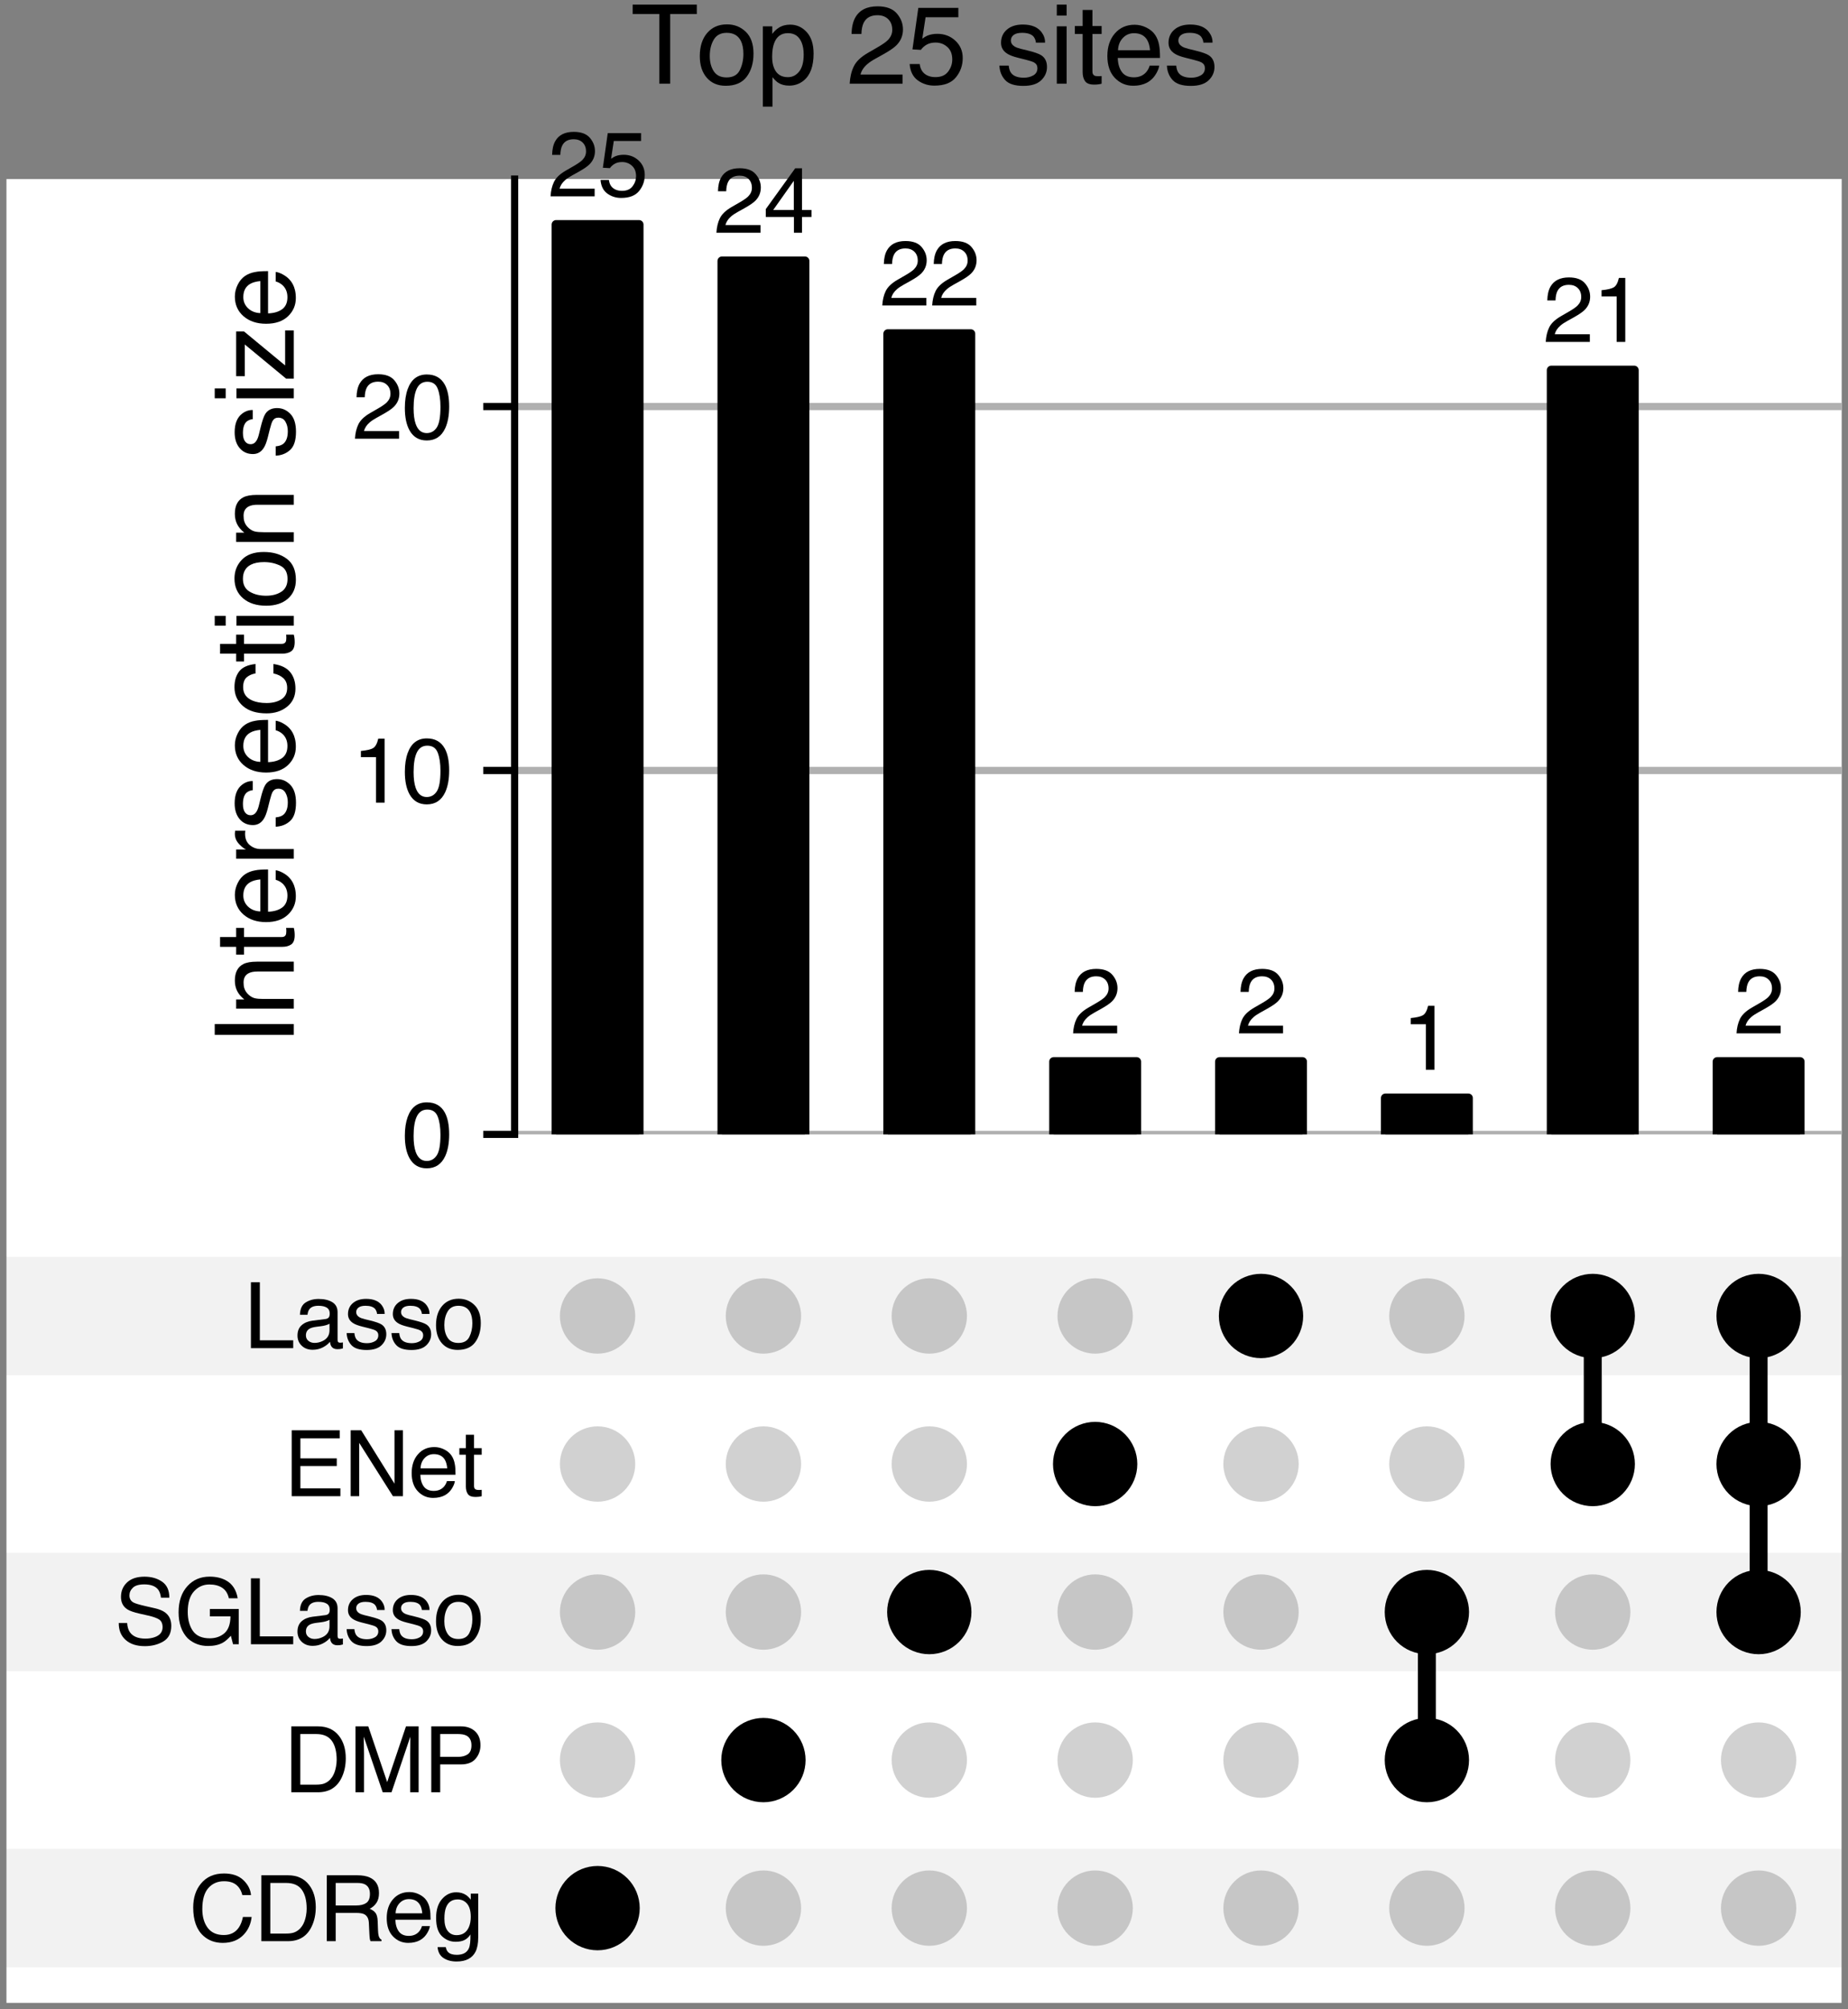 <?xml version="1.0" encoding="utf-8" standalone="no"?>
<!DOCTYPE svg PUBLIC "-//W3C//DTD SVG 1.1//EN"
  "http://www.w3.org/Graphics/SVG/1.1/DTD/svg11.dtd">
<svg xmlns:xlink="http://www.w3.org/1999/xlink" width="206.04pt" height="223.961pt" viewBox="0 0 206.04 223.961" xmlns="http://www.w3.org/2000/svg" version="1.1">
 <rect x="0" y="0" width="206.04" height="223.961" fill="#808080" stroke="none"/>
 <defs>
  <style type="text/css">*{stroke-linejoin: round; stroke-linecap: butt}</style>
 </defs>
 <g id="figure_1">
  <g id="patch_1">
   <path d="M 0 223.961 
L 206.04 223.961 
L 206.04 0 
L 0 0 
L 0 223.961 
z
" style="fill: none"/>
  </g>
  <g id="axes_1">
   <g id="patch_2">
    <path d="M 0.72 223.241 
L 205.32 223.241 
L 205.32 19.961 
L 0.72 19.961 
z
" style="fill: #ffffff"/>
   </g>
   <g id="matplotlib.axis_1">
    <g id="xtick_1"/>
    <g id="xtick_2"/>
    <g id="xtick_3"/>
    <g id="xtick_4"/>
    <g id="xtick_5"/>
    <g id="xtick_6"/>
   </g>
   <g id="matplotlib.axis_2">
    <g id="ytick_1"/>
    <g id="ytick_2"/>
    <g id="ytick_3"/>
    <g id="ytick_4"/>
    <g id="ytick_5"/>
    <g id="ytick_6"/>
   </g>
   <g id="text_1">
    <!-- Top 25 sites -->
    <g transform="translate(70.339 9.328)scale(0.12 -0.12)">
     <defs>
      <path id="Helvetica-54" d="M 3828 4591 
L 3828 4044 
L 2281 4044 
L 2281 0 
L 1650 0 
L 1650 4044 
L 103 4044 
L 103 4591 
L 3828 4591 
z
" transform="scale(0.016)"/>
      <path id="Helvetica-6f" d="M 1741 363 
Q 2300 363 2508 786 
Q 2716 1209 2716 1728 
Q 2716 2197 2566 2491 
Q 2328 2953 1747 2953 
Q 1231 2953 997 2559 
Q 763 2166 763 1609 
Q 763 1075 997 719 
Q 1231 363 1741 363 
z
M 1763 3444 
Q 2409 3444 2856 3012 
Q 3303 2581 3303 1744 
Q 3303 934 2909 406 
Q 2516 -122 1688 -122 
Q 997 -122 590 345 
Q 184 813 184 1600 
Q 184 2444 612 2944 
Q 1041 3444 1763 3444 
z
M 1744 3428 
L 1744 3428 
z
" transform="scale(0.016)"/>
      <path id="Helvetica-70" d="M 1825 378 
Q 2219 378 2480 708 
Q 2741 1038 2741 1694 
Q 2741 2094 2625 2381 
Q 2406 2934 1825 2934 
Q 1241 2934 1025 2350 
Q 909 2038 909 1556 
Q 909 1169 1025 897 
Q 1244 378 1825 378 
z
M 369 3331 
L 916 3331 
L 916 2888 
Q 1084 3116 1284 3241 
Q 1569 3428 1953 3428 
Q 2522 3428 2919 2992 
Q 3316 2556 3316 1747 
Q 3316 653 2744 184 
Q 2381 -113 1900 -113 
Q 1522 -113 1266 53 
Q 1116 147 931 375 
L 931 -1334 
L 369 -1334 
L 369 3331 
z
" transform="scale(0.016)"/>
      <path id="Helvetica-20" transform="scale(0.016)"/>
      <path id="Helvetica-32" d="M 200 0 
Q 231 578 439 1006 
Q 647 1434 1250 1784 
L 1850 2131 
Q 2253 2366 2416 2531 
Q 2672 2791 2672 3125 
Q 2672 3516 2437 3745 
Q 2203 3975 1813 3975 
Q 1234 3975 1013 3538 
Q 894 3303 881 2888 
L 309 2888 
Q 319 3472 525 3841 
Q 891 4491 1816 4491 
Q 2584 4491 2939 4075 
Q 3294 3659 3294 3150 
Q 3294 2613 2916 2231 
Q 2697 2009 2131 1694 
L 1703 1456 
Q 1397 1288 1222 1134 
Q 909 863 828 531 
L 3272 531 
L 3272 0 
L 200 0 
z
" transform="scale(0.016)"/>
      <path id="Helvetica-35" d="M 791 1141 
Q 847 659 1238 475 
Q 1438 381 1700 381 
Q 2200 381 2440 700 
Q 2681 1019 2681 1406 
Q 2681 1875 2395 2131 
Q 2109 2388 1709 2388 
Q 1419 2388 1211 2275 
Q 1003 2163 856 1963 
L 369 1991 
L 709 4400 
L 3034 4400 
L 3034 3856 
L 1131 3856 
L 941 2613 
Q 1097 2731 1238 2791 
Q 1488 2894 1816 2894 
Q 2431 2894 2859 2497 
Q 3288 2100 3288 1491 
Q 3288 856 2895 371 
Q 2503 -113 1644 -113 
Q 1097 -113 676 195 
Q 256 503 206 1141 
L 791 1141 
z
" transform="scale(0.016)"/>
      <path id="Helvetica-73" d="M 747 1050 
Q 772 769 888 619 
Q 1100 347 1625 347 
Q 1938 347 2175 483 
Q 2413 619 2413 903 
Q 2413 1119 2222 1231 
Q 2100 1300 1741 1391 
L 1294 1503 
Q 866 1609 663 1741 
Q 300 1969 300 2372 
Q 300 2847 642 3140 
Q 984 3434 1563 3434 
Q 2319 3434 2653 2991 
Q 2863 2709 2856 2384 
L 2325 2384 
Q 2309 2575 2191 2731 
Q 1997 2953 1519 2953 
Q 1200 2953 1036 2831 
Q 872 2709 872 2509 
Q 872 2291 1088 2159 
Q 1213 2081 1456 2022 
L 1828 1931 
Q 2434 1784 2641 1647 
Q 2969 1431 2969 969 
Q 2969 522 2630 197 
Q 2291 -128 1597 -128 
Q 850 -128 539 211 
Q 228 550 206 1050 
L 747 1050 
z
M 1578 3428 
L 1578 3428 
z
" transform="scale(0.016)"/>
      <path id="Helvetica-69" d="M 413 3331 
L 984 3331 
L 984 0 
L 413 0 
L 413 3331 
z
M 413 4591 
L 984 4591 
L 984 3953 
L 413 3953 
L 413 4591 
z
" transform="scale(0.016)"/>
      <path id="Helvetica-74" d="M 525 4281 
L 1094 4281 
L 1094 3347 
L 1628 3347 
L 1628 2888 
L 1094 2888 
L 1094 703 
Q 1094 528 1213 469 
Q 1278 434 1431 434 
Q 1472 434 1519 436 
Q 1566 438 1628 444 
L 1628 0 
Q 1531 -28 1426 -40 
Q 1322 -53 1200 -53 
Q 806 -53 665 148 
Q 525 350 525 672 
L 525 2888 
L 72 2888 
L 72 3347 
L 525 3347 
L 525 4281 
z
" transform="scale(0.016)"/>
      <path id="Helvetica-65" d="M 1806 3422 
Q 2163 3422 2497 3255 
Q 2831 3088 3006 2822 
Q 3175 2569 3231 2231 
Q 3281 2000 3281 1494 
L 828 1494 
Q 844 984 1069 676 
Q 1294 369 1766 369 
Q 2206 369 2469 659 
Q 2619 828 2681 1050 
L 3234 1050 
Q 3213 866 3089 639 
Q 2966 413 2813 269 
Q 2556 19 2178 -69 
Q 1975 -119 1719 -119 
Q 1094 -119 659 336 
Q 225 791 225 1609 
Q 225 2416 662 2919 
Q 1100 3422 1806 3422 
z
M 2703 1941 
Q 2669 2306 2544 2525 
Q 2313 2931 1772 2931 
Q 1384 2931 1121 2651 
Q 859 2372 844 1941 
L 2703 1941 
z
M 1753 3428 
L 1753 3428 
z
" transform="scale(0.016)"/>
     </defs>
     <use xlink:href="#Helvetica-54"/>
     <use xlink:href="#Helvetica-6f" x="61.084"/>
     <use xlink:href="#Helvetica-70" x="116.699"/>
     <use xlink:href="#Helvetica-20" x="172.314"/>
     <use xlink:href="#Helvetica-32" x="200.098"/>
     <use xlink:href="#Helvetica-35" x="255.713"/>
     <use xlink:href="#Helvetica-20" x="311.328"/>
     <use xlink:href="#Helvetica-73" x="339.111"/>
     <use xlink:href="#Helvetica-69" x="389.111"/>
     <use xlink:href="#Helvetica-74" x="411.328"/>
     <use xlink:href="#Helvetica-65" x="439.111"/>
     <use xlink:href="#Helvetica-73" x="494.727"/>
    </g>
   </g>
  </g>
  <g id="axes_2">
   <g id="patch_3">
    <path d="M 0.72 219.281 
L 205.32 219.281 
L 205.32 206.081 
L 0.72 206.081 
z
" clip-path="url(#p5d0cb17782)" style="fill-opacity: 0.051"/>
   </g>
   <g id="patch_4">
    <path d="M 0.72 202.781 
L 205.32 202.781 
L 205.32 189.581 
L 0.72 189.581 
L 0.72 202.781 
z
" clip-path="url(#p5d0cb17782)" style="fill: none"/>
   </g>
   <g id="patch_5">
    <path d="M 0.72 186.281 
L 205.32 186.281 
L 205.32 173.081 
L 0.72 173.081 
z
" clip-path="url(#p5d0cb17782)" style="fill-opacity: 0.051"/>
   </g>
   <g id="patch_6">
    <path d="M 0.72 169.781 
L 205.32 169.781 
L 205.32 156.581 
L 0.72 156.581 
L 0.72 169.781 
z
" clip-path="url(#p5d0cb17782)" style="fill: none"/>
   </g>
   <g id="patch_7">
    <path d="M 0.72 153.281 
L 205.32 153.281 
L 205.32 140.081 
L 0.72 140.081 
z
" clip-path="url(#p5d0cb17782)" style="fill-opacity: 0.051"/>
   </g>
   <g id="matplotlib.axis_3"/>
   <g id="matplotlib.axis_4">
    <g id="ytick_7"/>
    <g id="ytick_8"/>
    <g id="ytick_9"/>
    <g id="ytick_10"/>
    <g id="ytick_11"/>
   </g>
  </g>
  <g id="axes_3">
   <g id="matplotlib.axis_5">
    <g id="ytick_12">
     <g id="line2d_1"/>
     <g id="text_2">
      <!-- CDReg -->
      <g transform="translate(21.091 216.365)scale(0.1 -0.1)">
       <defs>
        <path id="Helvetica-43" d="M 2422 4716 
Q 3294 4716 3775 4256 
Q 4256 3797 4309 3213 
L 3703 3213 
Q 3600 3656 3292 3915 
Q 2984 4175 2428 4175 
Q 1750 4175 1333 3698 
Q 916 3222 916 2238 
Q 916 1431 1292 929 
Q 1669 428 2416 428 
Q 3103 428 3463 956 
Q 3653 1234 3747 1688 
L 4353 1688 
Q 4272 963 3816 472 
Q 3269 -119 2341 -119 
Q 1541 -119 997 366 
Q 281 1006 281 2344 
Q 281 3359 819 4009 
Q 1400 4716 2422 4716 
z
M 2297 4716 
L 2297 4716 
z
" transform="scale(0.016)"/>
        <path id="Helvetica-44" d="M 2250 531 
Q 2566 531 2769 597 
Q 3131 719 3363 1066 
Q 3547 1344 3628 1778 
Q 3675 2038 3675 2259 
Q 3675 3113 3336 3584 
Q 2997 4056 2244 4056 
L 1141 4056 
L 1141 531 
L 2250 531 
z
M 516 4591 
L 2375 4591 
Q 3322 4591 3844 3919 
Q 4309 3313 4309 2366 
Q 4309 1634 4034 1044 
Q 3550 0 2369 0 
L 516 0 
L 516 4591 
z
" transform="scale(0.016)"/>
        <path id="Helvetica-52" d="M 2622 2488 
Q 3059 2488 3314 2663 
Q 3569 2838 3569 3294 
Q 3569 3784 3213 3963 
Q 3022 4056 2703 4056 
L 1184 4056 
L 1184 2488 
L 2622 2488 
z
M 563 4591 
L 2688 4591 
Q 3213 4591 3553 4438 
Q 4200 4144 4200 3353 
Q 4200 2941 4029 2678 
Q 3859 2416 3553 2256 
Q 3822 2147 3958 1969 
Q 4094 1791 4109 1391 
L 4131 775 
Q 4141 513 4175 384 
Q 4231 166 4375 103 
L 4375 0 
L 3613 0 
Q 3581 59 3562 153 
Q 3544 247 3531 516 
L 3494 1281 
Q 3472 1731 3159 1884 
Q 2981 1969 2600 1969 
L 1184 1969 
L 1184 0 
L 563 0 
L 563 4591 
z
" transform="scale(0.016)"/>
        <path id="Helvetica-67" d="M 1594 3406 
Q 1988 3406 2281 3213 
Q 2441 3103 2606 2894 
L 2606 3316 
L 3125 3316 
L 3125 272 
Q 3125 -366 2938 -734 
Q 2588 -1416 1616 -1416 
Q 1075 -1416 706 -1173 
Q 338 -931 294 -416 
L 866 -416 
Q 906 -641 1028 -763 
Q 1219 -950 1628 -950 
Q 2275 -950 2475 -494 
Q 2594 -225 2584 466 
Q 2416 209 2178 84 
Q 1941 -41 1550 -41 
Q 1006 -41 598 345 
Q 191 731 191 1622 
Q 191 2463 602 2934 
Q 1013 3406 1594 3406 
z
M 2606 1688 
Q 2606 2309 2350 2609 
Q 2094 2909 1697 2909 
Q 1103 2909 884 2353 
Q 769 2056 769 1575 
Q 769 1009 998 714 
Q 1228 419 1616 419 
Q 2222 419 2469 966 
Q 2606 1275 2606 1688 
z
M 1659 3428 
L 1659 3428 
z
" transform="scale(0.016)"/>
       </defs>
       <use xlink:href="#Helvetica-43"/>
       <use xlink:href="#Helvetica-44" x="72.217"/>
       <use xlink:href="#Helvetica-52" x="144.434"/>
       <use xlink:href="#Helvetica-65" x="216.65"/>
       <use xlink:href="#Helvetica-67" x="272.266"/>
      </g>
     </g>
    </g>
    <g id="ytick_13">
     <g id="line2d_2"/>
     <g id="text_3">
      <!-- DMP -->
      <g transform="translate(31.657 199.767)scale(0.1 -0.1)">
       <defs>
        <path id="Helvetica-4d" d="M 472 4591 
L 1363 4591 
L 2681 709 
L 3991 4591 
L 4872 4591 
L 4872 0 
L 4281 0 
L 4281 2709 
Q 4281 2850 4287 3175 
Q 4294 3500 4294 3872 
L 2984 0 
L 2369 0 
L 1050 3872 
L 1050 3731 
Q 1050 3563 1058 3217 
Q 1066 2872 1066 2709 
L 1066 0 
L 472 0 
L 472 4591 
z
" transform="scale(0.016)"/>
        <path id="Helvetica-50" d="M 547 4591 
L 2613 4591 
Q 3225 4591 3600 4245 
Q 3975 3900 3975 3275 
Q 3975 2738 3640 2339 
Q 3306 1941 2613 1941 
L 1169 1941 
L 1169 0 
L 547 0 
L 547 4591 
z
M 3347 3272 
Q 3347 3778 2972 3959 
Q 2766 4056 2406 4056 
L 1169 4056 
L 1169 2466 
L 2406 2466 
Q 2825 2466 3086 2644 
Q 3347 2822 3347 3272 
z
" transform="scale(0.016)"/>
       </defs>
       <use xlink:href="#Helvetica-44"/>
       <use xlink:href="#Helvetica-4d" x="72.217"/>
       <use xlink:href="#Helvetica-50" x="155.518"/>
      </g>
     </g>
    </g>
    <g id="ytick_14">
     <g id="line2d_3"/>
     <g id="text_4">
      <!-- SGLasso -->
      <g transform="translate(12.747 183.267)scale(0.1 -0.1)">
       <defs>
        <path id="Helvetica-53" d="M 894 1481 
Q 916 1091 1078 847 
Q 1388 391 2169 391 
Q 2519 391 2806 491 
Q 3363 684 3363 1184 
Q 3363 1559 3128 1719 
Q 2891 1875 2384 1991 
L 1763 2131 
Q 1153 2269 900 2434 
Q 463 2722 463 3294 
Q 463 3913 891 4309 
Q 1319 4706 2103 4706 
Q 2825 4706 3329 4357 
Q 3834 4009 3834 3244 
L 3250 3244 
Q 3203 3613 3050 3809 
Q 2766 4169 2084 4169 
Q 1534 4169 1293 3937 
Q 1053 3706 1053 3400 
Q 1053 3063 1334 2906 
Q 1519 2806 2169 2656 
L 2813 2509 
Q 3278 2403 3531 2219 
Q 3969 1897 3969 1284 
Q 3969 522 3414 194 
Q 2859 -134 2125 -134 
Q 1269 -134 784 303 
Q 300 738 309 1481 
L 894 1481 
z
M 2150 4716 
L 2150 4716 
z
" transform="scale(0.016)"/>
        <path id="Helvetica-47" d="M 2472 4709 
Q 3119 4709 3591 4459 
Q 4275 4100 4428 3200 
L 3813 3200 
Q 3700 3703 3347 3933 
Q 2994 4163 2456 4163 
Q 1819 4163 1383 3684 
Q 947 3206 947 2259 
Q 947 1441 1306 927 
Q 1666 413 2478 413 
Q 3100 413 3508 773 
Q 3916 1134 3925 1941 
L 2488 1941 
L 2488 2456 
L 4503 2456 
L 4503 0 
L 4103 0 
L 3953 591 
Q 3638 244 3394 109 
Q 2984 -122 2353 -122 
Q 1538 -122 950 406 
Q 309 1069 309 2225 
Q 309 3378 934 4059 
Q 1528 4709 2472 4709 
z
M 2369 4716 
L 2369 4716 
z
" transform="scale(0.016)"/>
        <path id="Helvetica-4c" d="M 488 4591 
L 1109 4591 
L 1109 547 
L 3434 547 
L 3434 0 
L 488 0 
L 488 4591 
z
" transform="scale(0.016)"/>
        <path id="Helvetica-61" d="M 844 891 
Q 844 647 1022 506 
Q 1200 366 1444 366 
Q 1741 366 2019 503 
Q 2488 731 2488 1250 
L 2488 1703 
Q 2384 1638 2221 1594 
Q 2059 1550 1903 1531 
L 1563 1488 
Q 1256 1447 1103 1359 
Q 844 1213 844 891 
z
M 2206 2028 
Q 2400 2053 2466 2191 
Q 2503 2266 2503 2406 
Q 2503 2694 2298 2823 
Q 2094 2953 1713 2953 
Q 1272 2953 1088 2716 
Q 984 2584 953 2325 
L 428 2325 
Q 444 2944 830 3186 
Q 1216 3428 1725 3428 
Q 2316 3428 2684 3203 
Q 3050 2978 3050 2503 
L 3050 575 
Q 3050 488 3086 434 
Q 3122 381 3238 381 
Q 3275 381 3322 386 
Q 3369 391 3422 400 
L 3422 -16 
Q 3291 -53 3222 -62 
Q 3153 -72 3034 -72 
Q 2744 -72 2613 134 
Q 2544 244 2516 444 
Q 2344 219 2022 53 
Q 1700 -113 1313 -113 
Q 847 -113 551 170 
Q 256 453 256 878 
Q 256 1344 547 1600 
Q 838 1856 1309 1916 
L 2206 2028 
z
M 1741 3428 
L 1741 3428 
z
" transform="scale(0.016)"/>
       </defs>
       <use xlink:href="#Helvetica-53"/>
       <use xlink:href="#Helvetica-47" x="66.699"/>
       <use xlink:href="#Helvetica-4c" x="144.482"/>
       <use xlink:href="#Helvetica-61" x="200.098"/>
       <use xlink:href="#Helvetica-73" x="255.713"/>
       <use xlink:href="#Helvetica-73" x="305.713"/>
       <use xlink:href="#Helvetica-6f" x="355.713"/>
      </g>
     </g>
    </g>
    <g id="ytick_15">
     <g id="line2d_4"/>
     <g id="text_5">
      <!-- ENet -->
      <g transform="translate(31.647 166.767)scale(0.1 -0.1)">
       <defs>
        <path id="Helvetica-45" d="M 547 4591 
L 3894 4591 
L 3894 4028 
L 1153 4028 
L 1153 2634 
L 3688 2634 
L 3688 2103 
L 1153 2103 
L 1153 547 
L 3941 547 
L 3941 0 
L 547 0 
L 547 4591 
z
M 2244 4591 
L 2244 4591 
z
" transform="scale(0.016)"/>
        <path id="Helvetica-4e" d="M 488 4591 
L 1222 4591 
L 3541 872 
L 3541 4591 
L 4131 4591 
L 4131 0 
L 3434 0 
L 1081 3716 
L 1081 0 
L 488 0 
L 488 4591 
z
M 2269 4591 
L 2269 4591 
z
" transform="scale(0.016)"/>
       </defs>
       <use xlink:href="#Helvetica-45"/>
       <use xlink:href="#Helvetica-4e" x="66.699"/>
       <use xlink:href="#Helvetica-65" x="138.916"/>
       <use xlink:href="#Helvetica-74" x="194.531"/>
      </g>
     </g>
    </g>
    <g id="ytick_16">
     <g id="line2d_5"/>
     <g id="text_6">
      <!-- Lasso -->
      <g transform="translate(27.196 150.267)scale(0.1 -0.1)">
       <use xlink:href="#Helvetica-4c"/>
       <use xlink:href="#Helvetica-61" x="55.615"/>
       <use xlink:href="#Helvetica-73" x="111.23"/>
       <use xlink:href="#Helvetica-73" x="161.23"/>
       <use xlink:href="#Helvetica-6f" x="211.23"/>
      </g>
     </g>
    </g>
   </g>
   <g id="LineCollection_1">
    <path d="M 66.625 212.681 
L 66.625 212.681 
" clip-path="url(#p874c551166)" style="fill: none; stroke: #000000; stroke-width: 2"/>
    <path d="M 85.118 196.181 
L 85.118 196.181 
" clip-path="url(#p874c551166)" style="fill: none; stroke: #000000; stroke-width: 2"/>
    <path d="M 103.61 179.681 
L 103.61 179.681 
" clip-path="url(#p874c551166)" style="fill: none; stroke: #000000; stroke-width: 2"/>
    <path d="M 122.103 163.181 
L 122.103 163.181 
" clip-path="url(#p874c551166)" style="fill: none; stroke: #000000; stroke-width: 2"/>
    <path d="M 140.596 146.681 
L 140.596 146.681 
" clip-path="url(#p874c551166)" style="fill: none; stroke: #000000; stroke-width: 2"/>
    <path d="M 159.088 196.181 
L 159.088 179.681 
" clip-path="url(#p874c551166)" style="fill: none; stroke: #000000; stroke-width: 2"/>
    <path d="M 177.581 163.181 
L 177.581 146.681 
" clip-path="url(#p874c551166)" style="fill: none; stroke: #000000; stroke-width: 2"/>
    <path d="M 196.074 179.681 
L 196.074 146.681 
" clip-path="url(#p874c551166)" style="fill: none; stroke: #000000; stroke-width: 2"/>
   </g>
   <g id="PathCollection_1">
    <defs>
     <path id="C0_0_97bb77fcdb" d="M 0 4.2 
C 1.114 4.2 2.182 3.757 2.97 2.97 
C 3.757 2.182 4.2 1.114 4.2 -0 
C 4.2 -1.114 3.757 -2.182 2.97 -2.97 
C 2.182 -3.757 1.114 -4.2 0 -4.2 
C -1.114 -4.2 -2.182 -3.757 -2.97 -2.97 
C -3.757 -2.182 -4.2 -1.114 -4.2 0 
C -4.2 1.114 -3.757 2.182 -2.97 2.97 
C -2.182 3.757 -1.114 4.2 0 4.2 
z
"/>
    </defs>
    <g clip-path="url(#p874c551166)">
     <use xlink:href="#C0_0_97bb77fcdb" x="66.625" y="212.681" style="stroke: #000000"/>
    </g>
    <g clip-path="url(#p874c551166)">
     <use xlink:href="#C0_0_97bb77fcdb" x="66.625" y="196.181" style="fill-opacity: 0.18"/>
    </g>
    <g clip-path="url(#p874c551166)">
     <use xlink:href="#C0_0_97bb77fcdb" x="66.625" y="179.681" style="fill-opacity: 0.18"/>
    </g>
    <g clip-path="url(#p874c551166)">
     <use xlink:href="#C0_0_97bb77fcdb" x="66.625" y="163.181" style="fill-opacity: 0.18"/>
    </g>
    <g clip-path="url(#p874c551166)">
     <use xlink:href="#C0_0_97bb77fcdb" x="66.625" y="146.681" style="fill-opacity: 0.18"/>
    </g>
    <g clip-path="url(#p874c551166)">
     <use xlink:href="#C0_0_97bb77fcdb" x="85.118" y="212.681" style="fill-opacity: 0.18"/>
    </g>
    <g clip-path="url(#p874c551166)">
     <use xlink:href="#C0_0_97bb77fcdb" x="85.118" y="196.181" style="stroke: #000000"/>
    </g>
    <g clip-path="url(#p874c551166)">
     <use xlink:href="#C0_0_97bb77fcdb" x="85.118" y="179.681" style="fill-opacity: 0.18"/>
    </g>
    <g clip-path="url(#p874c551166)">
     <use xlink:href="#C0_0_97bb77fcdb" x="85.118" y="163.181" style="fill-opacity: 0.18"/>
    </g>
    <g clip-path="url(#p874c551166)">
     <use xlink:href="#C0_0_97bb77fcdb" x="85.118" y="146.681" style="fill-opacity: 0.18"/>
    </g>
    <g clip-path="url(#p874c551166)">
     <use xlink:href="#C0_0_97bb77fcdb" x="103.61" y="212.681" style="fill-opacity: 0.18"/>
    </g>
    <g clip-path="url(#p874c551166)">
     <use xlink:href="#C0_0_97bb77fcdb" x="103.61" y="196.181" style="fill-opacity: 0.18"/>
    </g>
    <g clip-path="url(#p874c551166)">
     <use xlink:href="#C0_0_97bb77fcdb" x="103.61" y="179.681" style="stroke: #000000"/>
    </g>
    <g clip-path="url(#p874c551166)">
     <use xlink:href="#C0_0_97bb77fcdb" x="103.61" y="163.181" style="fill-opacity: 0.18"/>
    </g>
    <g clip-path="url(#p874c551166)">
     <use xlink:href="#C0_0_97bb77fcdb" x="103.61" y="146.681" style="fill-opacity: 0.18"/>
    </g>
    <g clip-path="url(#p874c551166)">
     <use xlink:href="#C0_0_97bb77fcdb" x="122.103" y="212.681" style="fill-opacity: 0.18"/>
    </g>
    <g clip-path="url(#p874c551166)">
     <use xlink:href="#C0_0_97bb77fcdb" x="122.103" y="196.181" style="fill-opacity: 0.18"/>
    </g>
    <g clip-path="url(#p874c551166)">
     <use xlink:href="#C0_0_97bb77fcdb" x="122.103" y="179.681" style="fill-opacity: 0.18"/>
    </g>
    <g clip-path="url(#p874c551166)">
     <use xlink:href="#C0_0_97bb77fcdb" x="122.103" y="163.181" style="stroke: #000000"/>
    </g>
    <g clip-path="url(#p874c551166)">
     <use xlink:href="#C0_0_97bb77fcdb" x="122.103" y="146.681" style="fill-opacity: 0.18"/>
    </g>
    <g clip-path="url(#p874c551166)">
     <use xlink:href="#C0_0_97bb77fcdb" x="140.596" y="212.681" style="fill-opacity: 0.18"/>
    </g>
    <g clip-path="url(#p874c551166)">
     <use xlink:href="#C0_0_97bb77fcdb" x="140.596" y="196.181" style="fill-opacity: 0.18"/>
    </g>
    <g clip-path="url(#p874c551166)">
     <use xlink:href="#C0_0_97bb77fcdb" x="140.596" y="179.681" style="fill-opacity: 0.18"/>
    </g>
    <g clip-path="url(#p874c551166)">
     <use xlink:href="#C0_0_97bb77fcdb" x="140.596" y="163.181" style="fill-opacity: 0.18"/>
    </g>
    <g clip-path="url(#p874c551166)">
     <use xlink:href="#C0_0_97bb77fcdb" x="140.596" y="146.681" style="stroke: #000000"/>
    </g>
    <g clip-path="url(#p874c551166)">
     <use xlink:href="#C0_0_97bb77fcdb" x="159.088" y="212.681" style="fill-opacity: 0.18"/>
    </g>
    <g clip-path="url(#p874c551166)">
     <use xlink:href="#C0_0_97bb77fcdb" x="159.088" y="196.181" style="stroke: #000000"/>
    </g>
    <g clip-path="url(#p874c551166)">
     <use xlink:href="#C0_0_97bb77fcdb" x="159.088" y="179.681" style="stroke: #000000"/>
    </g>
    <g clip-path="url(#p874c551166)">
     <use xlink:href="#C0_0_97bb77fcdb" x="159.088" y="163.181" style="fill-opacity: 0.18"/>
    </g>
    <g clip-path="url(#p874c551166)">
     <use xlink:href="#C0_0_97bb77fcdb" x="159.088" y="146.681" style="fill-opacity: 0.18"/>
    </g>
    <g clip-path="url(#p874c551166)">
     <use xlink:href="#C0_0_97bb77fcdb" x="177.581" y="212.681" style="fill-opacity: 0.18"/>
    </g>
    <g clip-path="url(#p874c551166)">
     <use xlink:href="#C0_0_97bb77fcdb" x="177.581" y="196.181" style="fill-opacity: 0.18"/>
    </g>
    <g clip-path="url(#p874c551166)">
     <use xlink:href="#C0_0_97bb77fcdb" x="177.581" y="179.681" style="fill-opacity: 0.18"/>
    </g>
    <g clip-path="url(#p874c551166)">
     <use xlink:href="#C0_0_97bb77fcdb" x="177.581" y="163.181" style="stroke: #000000"/>
    </g>
    <g clip-path="url(#p874c551166)">
     <use xlink:href="#C0_0_97bb77fcdb" x="177.581" y="146.681" style="stroke: #000000"/>
    </g>
    <g clip-path="url(#p874c551166)">
     <use xlink:href="#C0_0_97bb77fcdb" x="196.074" y="212.681" style="fill-opacity: 0.18"/>
    </g>
    <g clip-path="url(#p874c551166)">
     <use xlink:href="#C0_0_97bb77fcdb" x="196.074" y="196.181" style="fill-opacity: 0.18"/>
    </g>
    <g clip-path="url(#p874c551166)">
     <use xlink:href="#C0_0_97bb77fcdb" x="196.074" y="179.681" style="stroke: #000000"/>
    </g>
    <g clip-path="url(#p874c551166)">
     <use xlink:href="#C0_0_97bb77fcdb" x="196.074" y="163.181" style="stroke: #000000"/>
    </g>
    <g clip-path="url(#p874c551166)">
     <use xlink:href="#C0_0_97bb77fcdb" x="196.074" y="146.681" style="stroke: #000000"/>
    </g>
   </g>
  </g>
  <g id="axes_4">
   <g id="patch_8">
    <path d="M 57.378 126.441 
L 205.32 126.441 
L 205.32 19.961 
L 57.378 19.961 
z
" style="fill: #ffffff"/>
   </g>
   <g id="matplotlib.axis_6">
    <g id="ytick_17">
     <g id="line2d_6">
      <path d="M 57.378 126.441 
L 205.32 126.441 
" clip-path="url(#p7a6d6bbbe8)" style="fill: none; stroke: #b0b0b0; stroke-width: 0.8; stroke-linecap: square"/>
     </g>
     <g id="line2d_7">
      <defs>
       <path id="mb82bfcc670" d="M 0 0 
L -3.5 0 
" style="stroke: #000000; stroke-width: 0.8"/>
      </defs>
      <g>
       <use xlink:href="#mb82bfcc670" x="57.378" y="126.441" style="stroke: #000000; stroke-width: 0.8"/>
      </g>
     </g>
     <g id="text_7">
      <!-- 0 -->
      <g transform="translate(44.818 130.027)scale(0.1 -0.1)">
       <defs>
        <path id="Helvetica-30" d="M 1731 4475 
Q 2600 4475 2988 3759 
Q 3288 3206 3288 2244 
Q 3288 1331 3016 734 
Q 2622 -122 1728 -122 
Q 922 -122 528 578 
Q 200 1163 200 2147 
Q 200 2909 397 3456 
Q 766 4475 1731 4475 
z
M 1725 391 
Q 2163 391 2422 778 
Q 2681 1166 2681 2222 
Q 2681 2984 2493 3476 
Q 2306 3969 1766 3969 
Q 1269 3969 1039 3501 
Q 809 3034 809 2125 
Q 809 1441 956 1025 
Q 1181 391 1725 391 
z
" transform="scale(0.016)"/>
       </defs>
       <use xlink:href="#Helvetica-30"/>
      </g>
     </g>
    </g>
    <g id="ytick_18">
     <g id="line2d_8">
      <path d="M 57.378 85.877 
L 205.32 85.877 
" clip-path="url(#p7a6d6bbbe8)" style="fill: none; stroke: #b0b0b0; stroke-width: 0.8; stroke-linecap: square"/>
     </g>
     <g id="line2d_9">
      <g>
       <use xlink:href="#mb82bfcc670" x="57.378" y="85.877" style="stroke: #000000; stroke-width: 0.8"/>
      </g>
     </g>
     <g id="text_8">
      <!-- 10 -->
      <g transform="translate(39.257 89.463)scale(0.1 -0.1)">
       <defs>
        <path id="Helvetica-31" d="M 613 3169 
L 613 3600 
Q 1222 3659 1462 3798 
Q 1703 3938 1822 4456 
L 2266 4456 
L 2266 0 
L 1666 0 
L 1666 3169 
L 613 3169 
z
" transform="scale(0.016)"/>
       </defs>
       <use xlink:href="#Helvetica-31"/>
       <use xlink:href="#Helvetica-30" x="55.615"/>
      </g>
     </g>
    </g>
    <g id="ytick_19">
     <g id="line2d_10">
      <path d="M 57.378 45.313 
L 205.32 45.313 
" clip-path="url(#p7a6d6bbbe8)" style="fill: none; stroke: #b0b0b0; stroke-width: 0.8; stroke-linecap: square"/>
     </g>
     <g id="line2d_11">
      <g>
       <use xlink:href="#mb82bfcc670" x="57.378" y="45.313" style="stroke: #000000; stroke-width: 0.8"/>
      </g>
     </g>
     <g id="text_9">
      <!-- 20 -->
      <g transform="translate(39.257 48.9)scale(0.1 -0.1)">
       <use xlink:href="#Helvetica-32"/>
       <use xlink:href="#Helvetica-30" x="55.615"/>
      </g>
     </g>
    </g>
    <g id="text_10">
     <!-- Intersection size -->
     <g transform="translate(32.755 116.552)rotate(-90)scale(0.12 -0.12)">
      <defs>
       <path id="Helvetica-49" d="M 628 4591 
L 1256 4591 
L 1256 0 
L 628 0 
L 628 4591 
z
" transform="scale(0.016)"/>
       <path id="Helvetica-6e" d="M 413 3347 
L 947 3347 
L 947 2872 
Q 1184 3166 1450 3294 
Q 1716 3422 2041 3422 
Q 2753 3422 3003 2925 
Q 3141 2653 3141 2147 
L 3141 0 
L 2569 0 
L 2569 2109 
Q 2569 2416 2478 2603 
Q 2328 2916 1934 2916 
Q 1734 2916 1606 2875 
Q 1375 2806 1200 2600 
Q 1059 2434 1017 2257 
Q 975 2081 975 1753 
L 975 0 
L 413 0 
L 413 3347 
z
M 1734 3428 
L 1734 3428 
z
" transform="scale(0.016)"/>
       <path id="Helvetica-72" d="M 428 3347 
L 963 3347 
L 963 2769 
Q 1028 2938 1284 3180 
Q 1541 3422 1875 3422 
Q 1891 3422 1928 3419 
Q 1966 3416 2056 3406 
L 2056 2813 
Q 2006 2822 1964 2825 
Q 1922 2828 1872 2828 
Q 1447 2828 1219 2554 
Q 991 2281 991 1925 
L 991 0 
L 428 0 
L 428 3347 
z
" transform="scale(0.016)"/>
       <path id="Helvetica-63" d="M 1703 3444 
Q 2269 3444 2623 3169 
Q 2978 2894 3050 2222 
L 2503 2222 
Q 2453 2531 2275 2736 
Q 2097 2941 1703 2941 
Q 1166 2941 934 2416 
Q 784 2075 784 1575 
Q 784 1072 996 728 
Q 1209 384 1666 384 
Q 2016 384 2220 598 
Q 2425 813 2503 1184 
L 3050 1184 
Q 2956 519 2581 211 
Q 2206 -97 1622 -97 
Q 966 -97 575 383 
Q 184 863 184 1581 
Q 184 2463 612 2953 
Q 1041 3444 1703 3444 
z
M 1616 3428 
L 1616 3428 
z
" transform="scale(0.016)"/>
       <path id="Helvetica-7a" d="M 163 444 
L 2147 2844 
L 309 2844 
L 309 3347 
L 2903 3347 
L 2903 2888 
L 931 503 
L 2963 503 
L 2963 0 
L 163 0 
L 163 444 
z
M 1609 3428 
L 1609 3428 
z
" transform="scale(0.016)"/>
      </defs>
      <use xlink:href="#Helvetica-49"/>
      <use xlink:href="#Helvetica-6e" x="27.783"/>
      <use xlink:href="#Helvetica-74" x="83.398"/>
      <use xlink:href="#Helvetica-65" x="111.182"/>
      <use xlink:href="#Helvetica-72" x="166.797"/>
      <use xlink:href="#Helvetica-73" x="200.098"/>
      <use xlink:href="#Helvetica-65" x="250.098"/>
      <use xlink:href="#Helvetica-63" x="305.713"/>
      <use xlink:href="#Helvetica-74" x="355.713"/>
      <use xlink:href="#Helvetica-69" x="383.496"/>
      <use xlink:href="#Helvetica-6f" x="405.713"/>
      <use xlink:href="#Helvetica-6e" x="461.328"/>
      <use xlink:href="#Helvetica-20" x="516.943"/>
      <use xlink:href="#Helvetica-73" x="544.727"/>
      <use xlink:href="#Helvetica-69" x="594.727"/>
      <use xlink:href="#Helvetica-7a" x="616.943"/>
      <use xlink:href="#Helvetica-65" x="666.943"/>
     </g>
    </g>
   </g>
   <g id="patch_9">
    <path d="M 57.378 126.441 
L 57.378 19.961 
" style="fill: none; stroke: #000000; stroke-width: 0.8; stroke-linejoin: miter; stroke-linecap: square"/>
   </g>
   <g id="text_11">
    <!-- 25 -->
    <g transform="translate(61.064 21.882)scale(0.1 -0.1)">
     <use xlink:href="#Helvetica-32"/>
     <use xlink:href="#Helvetica-35" x="55.615"/>
    </g>
   </g>
   <g id="text_12">
    <!-- 24 -->
    <g transform="translate(79.557 25.938)scale(0.1 -0.1)">
     <defs>
      <path id="Helvetica-34" d="M 2116 1584 
L 2116 3613 
L 681 1584 
L 2116 1584 
z
M 2125 0 
L 2125 1094 
L 163 1094 
L 163 1644 
L 2213 4488 
L 2688 4488 
L 2688 1584 
L 3347 1584 
L 3347 1094 
L 2688 1094 
L 2688 0 
L 2125 0 
z
" transform="scale(0.016)"/>
     </defs>
     <use xlink:href="#Helvetica-32"/>
     <use xlink:href="#Helvetica-34" x="55.615"/>
    </g>
   </g>
   <g id="text_13">
    <!-- 22 -->
    <g transform="translate(98.049 34.051)scale(0.1 -0.1)">
     <use xlink:href="#Helvetica-32"/>
     <use xlink:href="#Helvetica-32" x="55.615"/>
    </g>
   </g>
   <g id="text_14">
    <!-- 2 -->
    <g transform="translate(119.322 115.179)scale(0.1 -0.1)">
     <use xlink:href="#Helvetica-32"/>
    </g>
   </g>
   <g id="text_15">
    <!-- 2 -->
    <g transform="translate(137.815 115.179)scale(0.1 -0.1)">
     <use xlink:href="#Helvetica-32"/>
    </g>
   </g>
   <g id="text_16">
    <!-- 1 -->
    <g transform="translate(156.308 119.235)scale(0.1 -0.1)">
     <use xlink:href="#Helvetica-31"/>
    </g>
   </g>
   <g id="text_17">
    <!-- 21 -->
    <g transform="translate(172.02 38.107)scale(0.1 -0.1)">
     <use xlink:href="#Helvetica-32"/>
     <use xlink:href="#Helvetica-31" x="55.615"/>
    </g>
   </g>
   <g id="text_18">
    <!-- 2 -->
    <g transform="translate(193.293 115.179)scale(0.1 -0.1)">
     <use xlink:href="#Helvetica-32"/>
    </g>
   </g>
   <g id="patch_10">
    <path d="M 62.002 126.441 
L 71.248 126.441 
L 71.248 25.031 
L 62.002 25.031 
z
" clip-path="url(#p7a6d6bbbe8)" style="stroke: #000000; stroke-linejoin: miter"/>
   </g>
   <g id="patch_11">
    <path d="M 80.494 126.441 
L 89.741 126.441 
L 89.741 29.087 
L 80.494 29.087 
z
" clip-path="url(#p7a6d6bbbe8)" style="stroke: #000000; stroke-linejoin: miter"/>
   </g>
   <g id="patch_12">
    <path d="M 98.987 126.441 
L 108.233 126.441 
L 108.233 37.2 
L 98.987 37.2 
z
" clip-path="url(#p7a6d6bbbe8)" style="stroke: #000000; stroke-linejoin: miter"/>
   </g>
   <g id="patch_13">
    <path d="M 117.48 126.441 
L 126.726 126.441 
L 126.726 118.328 
L 117.48 118.328 
z
" clip-path="url(#p7a6d6bbbe8)" style="stroke: #000000; stroke-linejoin: miter"/>
   </g>
   <g id="patch_14">
    <path d="M 135.972 126.441 
L 145.219 126.441 
L 145.219 118.328 
L 135.972 118.328 
z
" clip-path="url(#p7a6d6bbbe8)" style="stroke: #000000; stroke-linejoin: miter"/>
   </g>
   <g id="patch_15">
    <path d="M 154.465 126.441 
L 163.711 126.441 
L 163.711 122.384 
L 154.465 122.384 
z
" clip-path="url(#p7a6d6bbbe8)" style="stroke: #000000; stroke-linejoin: miter"/>
   </g>
   <g id="patch_16">
    <path d="M 172.958 126.441 
L 182.204 126.441 
L 182.204 41.257 
L 172.958 41.257 
z
" clip-path="url(#p7a6d6bbbe8)" style="stroke: #000000; stroke-linejoin: miter"/>
   </g>
   <g id="patch_17">
    <path d="M 191.45 126.441 
L 200.697 126.441 
L 200.697 118.328 
L 191.45 118.328 
z
" clip-path="url(#p7a6d6bbbe8)" style="stroke: #000000; stroke-linejoin: miter"/>
   </g>
  </g>
 </g>
 <defs>
  <clipPath id="p5d0cb17782">
   <rect x="0.72" y="136.121" width="204.6" height="87.12"/>
  </clipPath>
  <clipPath id="p874c551166">
   <rect x="57.378" y="136.121" width="147.942" height="87.12"/>
  </clipPath>
  <clipPath id="p7a6d6bbbe8">
   <rect x="57.378" y="19.961" width="147.942" height="106.48"/>
  </clipPath>
 </defs>
</svg>
